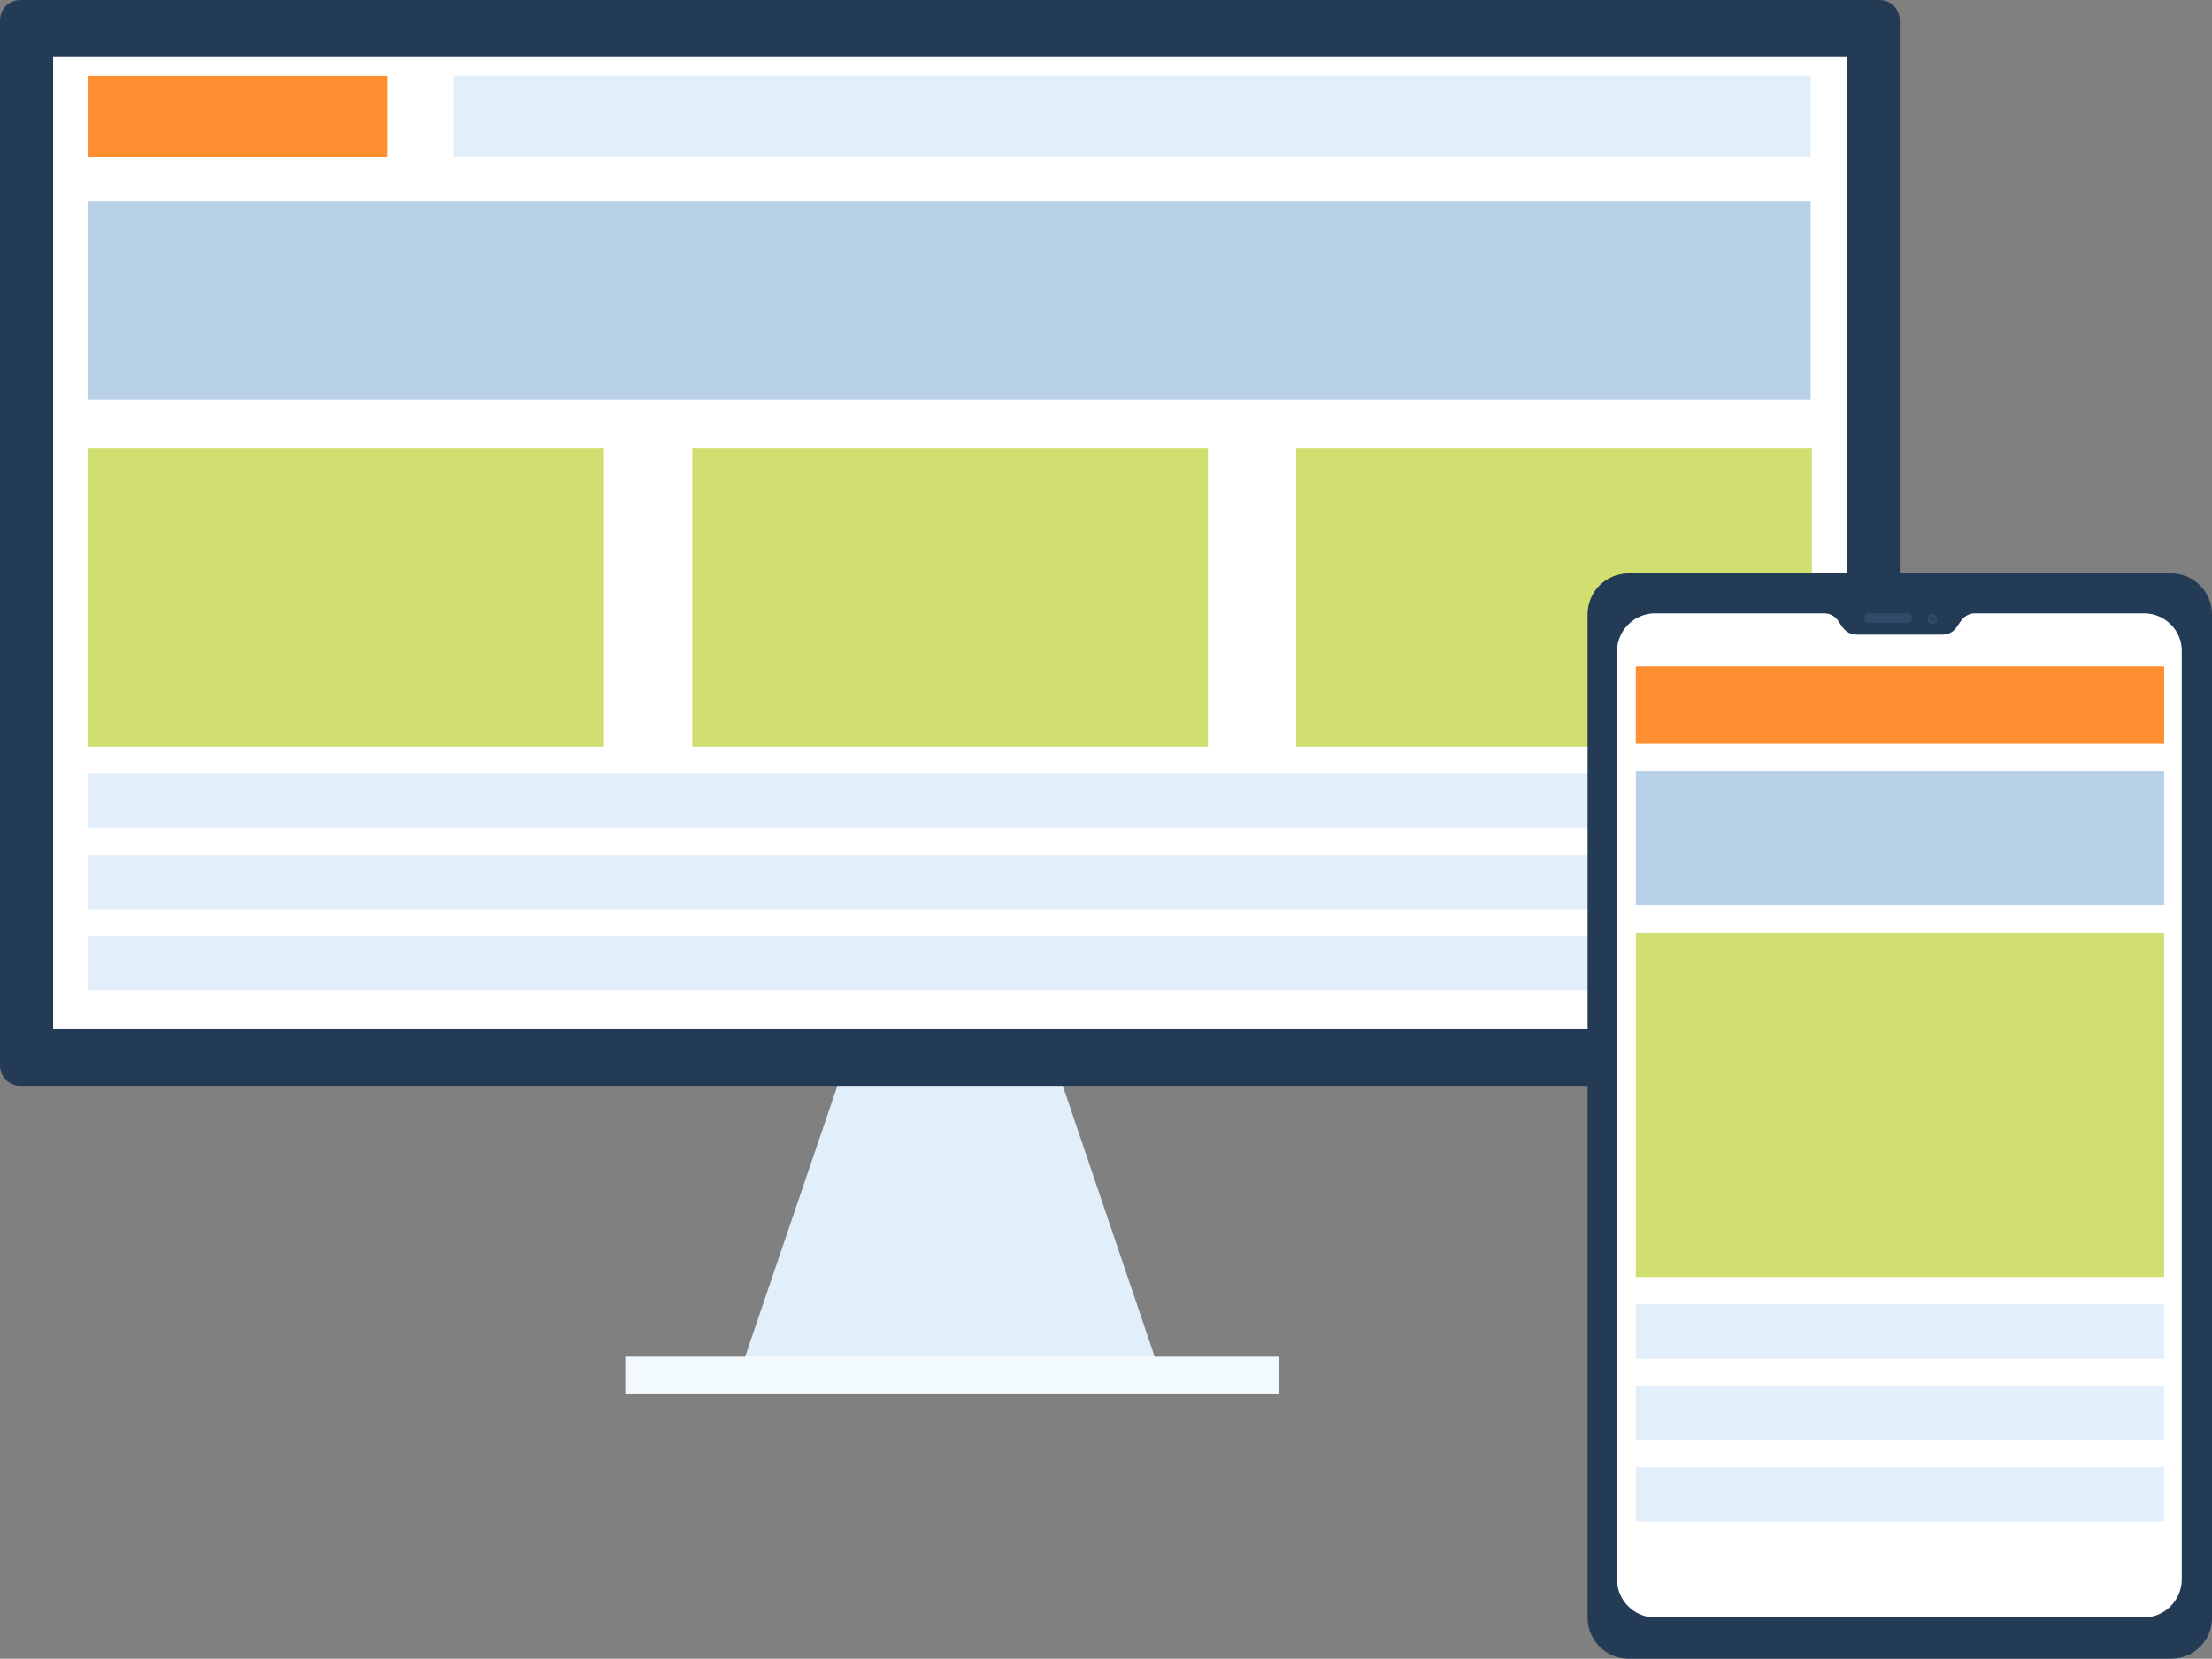 <?xml version="1.0" encoding="utf-8"?>
<!-- Generator: Adobe Illustrator 19.0.0, SVG Export Plug-In . SVG Version: 6.00 Build 0)  -->
<svg version="1.1" id="Layer_1" xmlns="http://www.w3.org/2000/svg" xmlns:xlink="http://www.w3.org/1999/xlink" x="0px" y="0px"
	 viewBox="0 0 541.3 405.9" style="enable-background:new 0 0 541.3 405.9;" xml:space="preserve">
<rect x="0" y="0" width="541.3" height="405.9" fill="#808080" stroke="none"/>
<style type="text/css">
	.st0{fill:#E1EFFA;}
	.st1{fill:#243B55;}
	.st2{fill:#FFFFFF;}
	.st3{fill:#F3FAFF;}
	.st4{fill:#FF8E30;}
	.st5{fill:#B9D1E7;}
	.st6{fill:#D0DF70;}
	.st7{fill:#E2EEFA;}
	.st8{fill:#304B69;}
</style>
<g id="XMLID_1_">
	<polygon id="XMLID_9_" class="st0" points="259.4,263.7 232.5,264 205.6,263.7 182,333 232.5,333 282.9,333 	"/>
	<g id="XMLID_7_">
		<path id="XMLID_3_" class="st1" d="M459.9,265.7H5c-2.8,0-5-2.2-5-5V5c0-2.8,2.2-5,5-5h454.9c2.8,0,5,2.2,5,5v255.7
			C464.9,263.4,462.7,265.7,459.9,265.7z"/>
		<rect id="XMLID_4_" x="13" y="13.8" class="st2" width="438.9" height="238"/>
	</g>
	<polygon id="XMLID_11_" class="st3" points="232.5,332 153,332 153,341 232.5,341 313,341 313,332 	"/>
	<g id="XMLID_33_">
		<rect id="XMLID_5_" x="21.5" y="18.7" class="st2" width="421.9" height="228.2"/>
		<rect id="XMLID_8_" x="21.6" y="18.6" class="st4" width="73.1" height="19.9"/>
		<rect id="XMLID_10_" x="111" y="18.6" class="st0" width="332.1" height="19.9"/>
		<rect id="XMLID_12_" x="21.5" y="49.2" class="st5" width="421.6" height="48.6"/>
		<rect id="XMLID_14_" x="21.6" y="109.6" class="st6" width="126.2" height="73.1"/>
		<rect id="XMLID_15_" x="169.4" y="109.6" class="st6" width="126.2" height="73.1"/>
		<rect id="XMLID_16_" x="317.2" y="109.6" class="st6" width="126.2" height="73.1"/>
		<rect id="XMLID_17_" x="21.5" y="189.3" class="st7" width="421.6" height="13.3"/>
		<rect id="XMLID_18_" x="21.5" y="209.2" class="st7" width="421.6" height="13.3"/>
		<rect id="XMLID_19_" x="21.5" y="229.1" class="st7" width="421.6" height="13.3"/>
	</g>
	<g id="XMLID_2_">
		<g id="XMLID_26_">
			<path id="XMLID_32_" class="st1" d="M531.3,405.9H398.5c-5.5,0-10-4.5-10-10V150.3c0-5.5,4.5-10,10-10h132.8c5.5,0,10,4.5,10,10
				v245.7C541.3,401.5,536.8,405.9,531.3,405.9z"/>
			<path id="XMLID_31_" class="st2" d="M524.7,150.1h-41.4c-1.4,0-2.6,0.7-3.4,1.8l-1.1,1.6c-0.7,1.1-2,1.8-3.4,1.8h-9.9h-1.3h-9.9
				c-1.4,0-2.6-0.7-3.4-1.8l-1.1-1.6c-0.7-1.1-2-1.8-3.4-1.8h-41.4c-5.1,0-9.3,4.2-9.3,9.3v227.1c0,5.1,4.2,9.3,9.3,9.3h119.6
				c5.1,0,9.3-4.2,9.3-9.3V159.4C534,154.3,529.8,150.1,524.7,150.1z"/>
			<g id="XMLID_27_">
				<path id="XMLID_30_" class="st8" d="M467,152.4h-9.8c-0.5,0-0.9-0.4-0.9-0.9V151c0-0.5,0.4-0.9,0.9-0.9h9.8
					c0.5,0,0.9,0.4,0.9,0.9v0.6C467.9,152,467.5,152.4,467,152.4z"/>
				<circle id="XMLID_29_" class="st8" cx="472.9" cy="151.5" r="1.2"/>
				<circle id="XMLID_28_" class="st1" cx="472.9" cy="151.5" r="0.4"/>
			</g>
		</g>
		<path id="XMLID_25_" class="st2" d="M520.9,154.8h-38.8c-1.3,0-2.5,0.7-3.1,1.8l-1,1.6c-0.7,1.1-1.9,1.8-3.1,1.8h-9.3h-1.2H455
			c-1.3,0-2.5-0.7-3.1-1.8l-1-1.6c-0.7-1.1-1.9-1.8-3.1-1.8H409c-4.8,0-8.7,4-8.7,8.9v218.6c0,4.9,3.9,8.9,8.7,8.9h111.9
			c4.8,0,8.7-4,8.7-8.9V163.7C529.6,158.8,525.6,154.8,520.9,154.8z"/>
		<rect id="XMLID_24_" x="400.3" y="163.1" class="st4" width="129.3" height="18.9"/>
		<rect id="XMLID_23_" x="400.3" y="188.6" class="st5" width="129.3" height="32.9"/>
		<rect id="XMLID_22_" x="400.3" y="228.2" class="st6" width="129.3" height="84.3"/>
		<rect id="XMLID_21_" x="400.3" y="319.2" class="st7" width="129.3" height="13.3"/>
		<rect id="XMLID_20_" x="400.3" y="339.1" class="st7" width="129.3" height="13.3"/>
		<rect id="XMLID_6_" x="400.3" y="359" class="st7" width="129.3" height="13.3"/>
	</g>
</g>
</svg>
